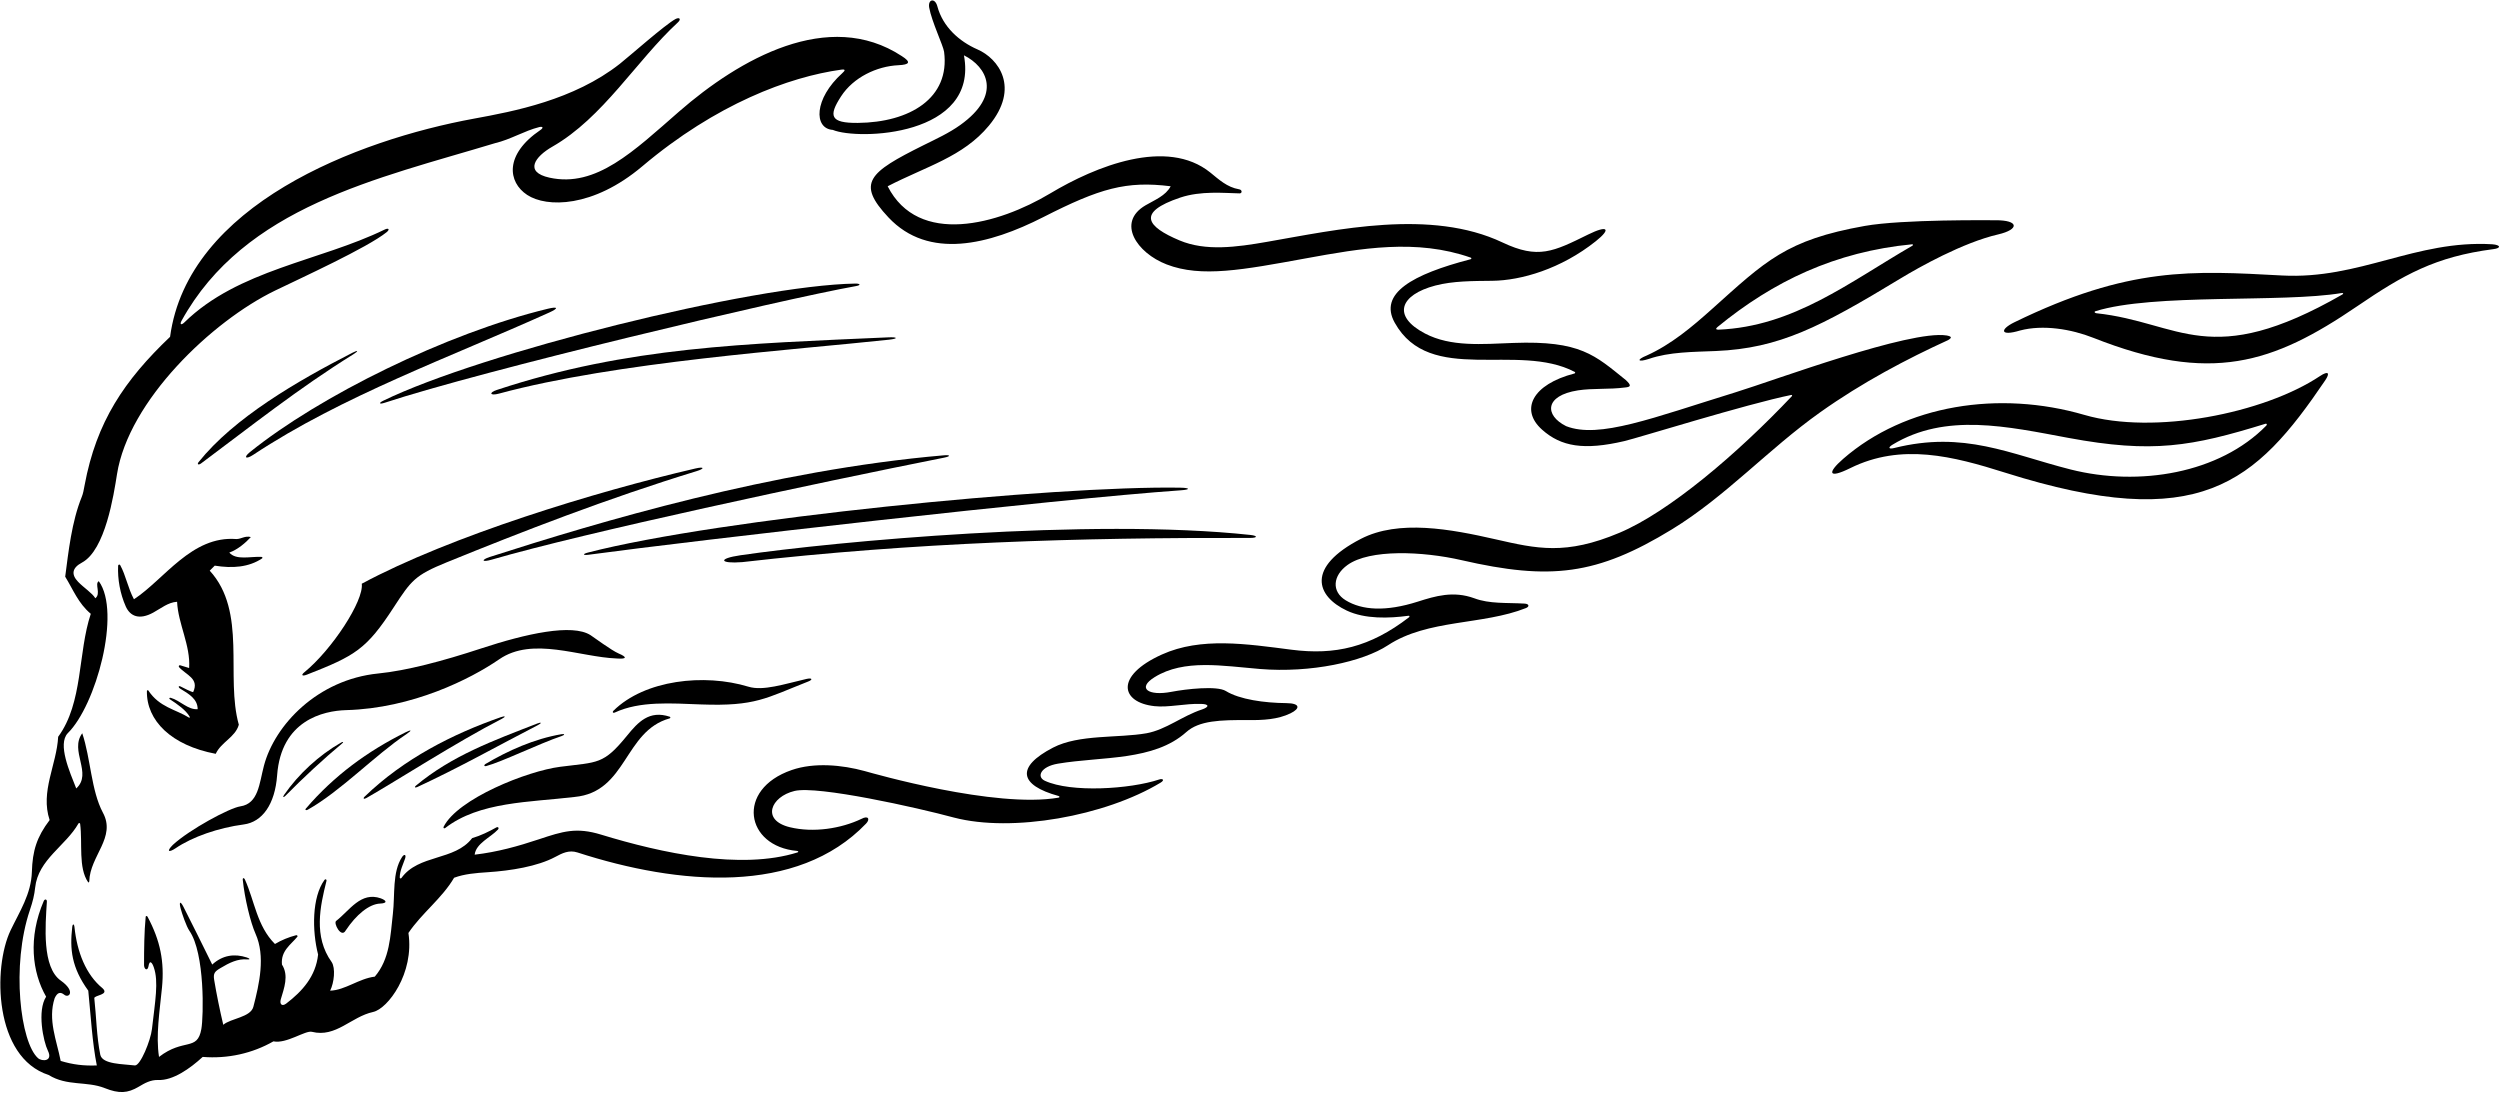 <?xml version="1.0" encoding="UTF-8"?>
<svg xmlns="http://www.w3.org/2000/svg" xmlns:xlink="http://www.w3.org/1999/xlink" width="553pt" height="242pt" viewBox="0 0 553 242" version="1.1">
<g id="surface1">
<path style=" stroke:none;fill-rule:nonzero;fill:rgb(0%,0%,0%);fill-opacity:1;" d="M 551.27 54.031 C 534.312 53.039 521.938 61.859 504.797 60.938 C 484.961 59.875 470.977 58.914 445.598 71.277 C 442.316 72.875 442.363 74.461 446.84 73.105 C 451.918 71.766 458.145 72.789 463.047 74.727 C 489.027 84.988 502.754 80.453 521.402 67.746 C 531.656 60.758 538.73 56.777 551.484 55.117 C 553.281 54.91 553.211 54.176 551.27 54.031 Z M 518.148 65.133 C 488.645 82.062 482.312 71.277 463.723 69.289 C 463.328 69.246 463.18 68.945 463.52 68.84 C 476.309 64.828 504.891 67.027 517.965 64.82 C 518.332 64.758 518.438 64.969 518.148 65.133 "/>
<path style=" stroke:none;fill-rule:nonzero;fill:rgb(0%,0%,0%);fill-opacity:1;" d="M 513.141 83.211 C 500.746 91.457 476.453 96.262 461.066 91.777 C 442.227 86.289 421.48 89.504 407.699 101.508 C 404.141 104.609 404.383 105.977 409.285 103.547 C 420.605 97.949 432.035 100.922 443.531 104.551 C 486.574 118.141 498.898 106.914 514.34 84.129 C 515.41 82.547 515.102 81.906 513.141 83.211 Z M 501.316 94.133 C 490.926 104.746 473.133 107.68 457.984 103.84 C 444.539 100.43 434.492 95.23 419 99.102 C 417.773 99.41 417.574 99.004 418.613 98.371 C 430.387 91.23 444.062 94.363 457.555 96.867 C 476.137 100.316 484.797 98.781 501.141 93.73 C 501.402 93.648 501.527 93.918 501.316 94.133 "/>
<path style=" stroke:none;fill-rule:nonzero;fill:rgb(0%,0%,0%);fill-opacity:1;" d="M 364.734 79.391 C 369.277 77.82 374.535 77.859 379.566 77.645 C 393.574 77.051 402.68 72.34 420.422 61.582 C 424.406 59.164 434.195 53.652 441.996 51.852 C 446.676 50.77 446.719 48.668 441.312 48.719 C 440.5 48.727 420.91 48.477 412.473 49.977 C 395.105 53.07 390.578 57.699 378.723 68.328 C 374.238 72.352 369.66 76.191 364.258 78.637 C 361.852 79.609 362.297 80.191 364.734 79.391 Z M 379.906 72.34 C 392.293 62.184 405.965 55.684 422.93 54.039 C 423.18 54.016 423.238 54.223 423.016 54.352 C 409.02 62.449 396.691 72.246 380.129 72.922 C 379.57 72.941 379.445 72.719 379.906 72.34 "/>
<path style=" stroke:none;fill-rule:nonzero;fill:rgb(0%,0%,0%);fill-opacity:1;" d="M 430.586 74.203 C 422.484 72.949 392.719 84.055 383.809 86.805 C 365.578 92.43 353.707 97.125 346.422 94.262 C 341.633 91.867 341.621 87.504 349.051 86.348 C 352.305 85.844 355.996 86.176 359.453 85.711 C 360.84 85.605 360.84 85.188 359.609 84.051 C 352.805 78.594 349.648 75.305 334.754 75.859 C 327.84 76.117 320.934 76.77 315.211 73.77 C 307.859 69.914 309.656 65.227 317.488 63.164 C 321.402 62.137 325.84 62.16 330.105 62.113 C 336.477 62.039 345.281 59.5 352.992 53.355 C 356.484 50.574 355.617 49.75 351.324 51.863 C 343.566 55.688 340.258 57.375 332.352 53.633 C 316.484 46.117 295.734 50.805 280.238 53.5 C 273.504 54.672 266.699 55.617 260.895 53.172 C 253.719 50.148 251.273 47 261.078 43.703 C 265.645 42.172 270.758 42.711 274.191 42.777 C 274.809 42.789 274.812 41.961 274.066 41.867 C 271.426 41.414 269.637 39.715 267.723 38.168 C 258.102 30.387 242.336 36.781 232.316 42.781 C 220.777 49.688 203.145 54.539 196.352 41.203 C 204.902 36.785 213.027 34.699 218.742 27.801 C 225.738 19.359 220.812 12.934 216.238 10.941 C 212.164 9.164 208.547 5.926 207.336 1.379 C 206.824 -0.539 205.207 -0.188 205.539 1.691 C 206.082 4.738 208.652 10.117 208.832 11.453 C 210.191 21.707 201.246 27.078 189.758 27.188 C 183.609 27.246 183.23 25.645 186.043 21.312 C 188.773 17.105 193.941 14.652 198.711 14.426 C 201.266 14.309 201.555 13.73 199.477 12.41 C 183.289 1.785 163.57 13.039 150.199 24.688 C 140.191 33.406 131.898 41.566 121.555 39.301 C 115.855 38.051 118.34 34.637 122.18 32.445 C 133.395 26.043 140.773 13.414 149.922 4.98 C 150.738 4.242 150.34 3.742 149.426 4.207 C 147.105 5.453 139.145 12.516 137.113 14.113 C 126.914 22.137 113.59 24.641 104.914 26.23 C 78.918 30.988 41.535 45.375 37.621 74.504 C 27.523 84.117 21.32 93.297 18.719 107.312 C 18.527 108.352 18.391 109.16 18.09 109.898 C 15.852 115.391 15.141 122.094 14.422 127.562 C 16.195 130.449 17.305 133.445 20.082 135.777 C 17.195 144.434 18.418 155.422 12.867 162.973 C 12.535 169.188 8.871 175.07 10.98 181.398 C 8.137 185.141 7.191 188.164 7.051 192.859 C 6.898 197.77 4.32 201.656 2.348 205.781 C -1.609 214.051 -1.316 233.898 10.758 237.785 C 14.836 240.312 19.172 239.098 23.164 240.688 C 26.336 241.949 28.219 241.848 30.707 240.371 C 31.992 239.605 33.301 238.848 34.957 238.895 C 38.242 239.062 42.059 236.344 44.836 233.789 C 50.387 234.234 55.824 233.012 60.484 230.348 C 63.359 230.945 67.543 227.871 68.996 228.238 C 74.324 229.578 77.641 224.91 82.555 223.84 C 85.762 223.141 91.68 215.309 90.344 206.371 C 93.344 201.934 97.781 198.715 100.445 194.16 C 102.711 193.312 105.273 193.105 107.898 192.934 C 112.938 192.605 118.875 191.668 122.82 189.555 C 124.363 188.727 125.848 187.953 127.754 188.57 C 150.117 195.812 176.328 198.086 191.578 182.176 C 192.477 181.254 192.133 180.285 190.527 181.145 C 186.047 183.285 179.949 184.242 174.742 182.988 C 168.309 181.441 170.48 176.223 175.746 174.961 C 180.852 173.73 202.871 178.637 211.004 180.844 C 223.871 184.211 244.434 180.543 256.727 173.121 C 257.68 172.547 257.211 172.156 256.414 172.422 C 249.953 174.578 236.871 175.379 231.121 172.707 C 229.23 171.828 230.184 169.566 234.02 168.922 C 243.855 167.277 255.207 168.379 262.41 161.934 C 265.254 159.391 269.887 159.238 276.133 159.285 C 279.395 159.312 282.629 159.156 285.445 157.793 C 287.633 156.734 287.652 155.559 284.543 155.531 C 279.68 155.488 274.191 154.727 271.16 152.855 C 269.195 151.641 262.398 152.402 259.082 153.039 C 254.047 154.004 251.402 152.254 255.414 149.777 C 261.953 145.738 270.422 147.305 278.703 147.98 C 289.957 148.902 301.449 146.387 307.02 142.727 C 315.82 136.941 327.984 138.305 337.551 134.5 C 338.387 134.152 338.219 133.574 337.246 133.516 C 333.266 133.285 329.48 133.609 326.109 132.336 C 321.48 130.652 317.523 131.836 313.602 133.086 C 306.508 135.348 301.262 134.988 297.66 132.781 C 294.496 130.844 294.801 127.32 298.074 124.969 C 302.984 121.441 314.637 121.922 323.305 123.91 C 342.941 128.418 353.219 127.246 369.848 117.086 C 381.723 109.824 391.098 99.395 402.598 91.219 C 411.945 84.57 421.887 79.359 430.926 75.23 C 431.75 74.73 431.809 74.434 430.586 74.203 Z M 396.367 87.629 C 384.27 100.422 369.172 113.23 358.234 117.848 C 346.297 122.883 339.926 121.371 330.805 119.293 C 320.891 117.031 309.395 114.879 301.039 119.188 C 288.832 125.484 291.145 131.875 297.914 135.066 C 301.945 136.965 307.23 136.793 311.574 136.203 C 311.797 136.172 311.855 136.402 311.668 136.547 C 303.039 143.188 295.309 144.949 285.691 143.719 C 275.762 142.445 265.668 140.867 257.012 144.777 C 246.508 149.52 247.902 155.398 255.383 156.203 C 258.48 156.539 262.223 155.586 265.656 155.703 C 267.598 155.742 267.434 156.418 265.891 156.93 C 261.465 158.391 257.957 161.391 253.625 162.195 C 247.383 163.301 238.68 162.391 232.938 165.371 C 224.648 169.672 225.434 173.676 234.156 176.074 C 234.422 176.148 234.426 176.395 234.152 176.441 C 220.137 178.863 193.074 171.059 191.273 170.562 C 186.262 169.184 180.109 168.609 175.129 170.328 C 162.656 174.637 164.902 187.219 176.301 188.223 C 176.613 188.25 176.695 188.465 176.41 188.555 C 163.895 192.492 146.352 188.715 132.957 184.617 C 127.5 182.949 124.551 183.871 119.207 185.652 C 114.586 187.191 110.012 188.465 104.996 189.055 C 105.273 186.57 108.531 185.23 110.137 183.512 C 110.469 183.16 110.176 182.812 109.785 183.031 C 108.234 183.906 106.301 184.859 104.441 185.395 C 100.562 190.457 92.602 188.93 88.789 194.223 C 88.676 194.383 88.418 194.309 88.422 194.105 C 88.434 192.586 89.207 191.105 89.602 189.926 C 89.918 188.977 89.398 188.859 88.93 189.582 C 86.734 192.949 87.402 197.863 86.902 202.156 C 86.348 207.039 86.238 212.145 82.906 216.031 C 79.355 216.473 76.359 219.027 73.027 219.137 C 73.918 217.359 74.25 214.156 73.363 212.809 C 69.305 207.16 70.816 200.461 72.211 194.879 C 72.297 194.523 71.98 194.363 71.758 194.668 C 69.008 198.457 69.004 205.844 70.363 211.145 C 69.852 215.957 66.887 219.258 63.293 222.004 C 62.371 222.688 61.816 222.133 62.105 221.07 C 62.848 218.559 63.926 215.793 62.371 213.363 C 62.066 210.316 64.367 208.945 65.781 207.199 C 65.91 207.039 65.707 206.812 65.488 206.871 C 63.844 207.309 62.289 207.934 60.82 208.812 C 56.809 204.805 56.324 199.273 54.156 194.512 C 53.984 194.129 53.656 194.176 53.699 194.594 C 54.105 198.672 55.41 204.062 56.523 206.543 C 58.754 211.531 57.355 217.656 56.047 222.688 C 55.449 225.047 51.051 225.242 49.387 226.684 C 48.605 223.371 47.91 219.969 47.379 216.785 C 47.129 215.293 47.5 214.902 48.727 214.164 C 50.746 212.949 52.605 212.035 54.672 212.223 C 55.363 212.285 55.34 212.039 54.594 211.793 C 51.887 210.895 49.211 211.273 46.945 213.363 C 45.473 210.332 41.988 203.371 40.578 200.586 C 39.883 199.215 39.531 199.43 40 201.109 C 40.234 202 41.211 204.906 41.895 205.891 C 45.344 210.879 45.035 224.836 44.539 227.621 C 43.652 232.617 40.656 229.562 35.176 233.789 C 34.434 229.043 35.328 223.668 35.832 218.457 C 36.387 212.738 35.477 208.082 32.633 202.773 C 32.52 202.57 32.246 202.57 32.227 202.781 C 31.898 206.188 31.863 209.996 31.863 213.531 C 31.93 214.504 32.625 214.781 32.828 213.82 C 33.078 212.168 33.672 212.93 34.023 213.988 C 35.121 217.141 34.316 221.473 33.613 227.617 C 33.324 230.156 31.055 235.734 29.848 235.676 C 27.184 235.344 22.703 235.453 22.191 233.344 C 21.363 229.352 21.301 224.688 20.859 220.801 C 20.832 220.121 24.289 220.082 22.68 218.598 C 18.988 215.586 17.047 210.566 16.473 205.082 C 16.391 204.301 16.066 204.293 15.98 205.051 C 15.406 209.969 15.836 214.027 19.527 219.137 C 20.082 224.688 20.414 230.68 21.414 235.676 C 18.527 235.789 16.105 235.492 13.422 234.676 C 12.535 230.125 10.535 225.574 12.09 220.801 C 12.668 219.566 13.305 219.312 14.199 220.023 C 15.211 220.887 16.836 219.332 13.477 216.93 C 9.246 213.992 10.039 204.727 10.367 199.449 C 10.402 198.875 9.891 198.805 9.672 199.316 C 6.199 207.375 7.094 215.059 10.203 220.469 C 8.18 223.582 9.578 230.352 10.594 232.422 C 11.77 234.82 9.277 234.832 8.414 234.066 C 4.508 230.609 2.445 213.625 6.613 201.301 C 7.27 199.348 7.602 197.965 7.777 196.32 C 8.441 190.129 14.562 187.078 17.348 182.164 C 17.449 181.984 17.707 182.031 17.73 182.242 C 18.285 186.551 17.277 191.93 19.5 195.156 C 19.578 195.273 19.742 195.121 19.746 194.938 C 19.902 189.289 25.758 185.227 22.746 179.73 C 20.148 174.816 20.082 167.855 18.195 162.195 C 15.309 166.078 20.527 171.074 16.863 174.406 C 15.418 170.742 12.703 164.629 14.977 162.195 C 21.223 156.074 26.859 135.457 21.855 128.562 C 20.859 129.117 22.414 131.336 21.082 132.336 C 20.414 131.188 18.531 130.004 17.277 128.699 C 15.711 127.07 15.934 125.613 18.121 124.449 C 23.305 121.691 25.16 109.445 25.883 104.879 C 28.441 88.695 46.832 71.055 60.871 64.266 C 66.645 61.473 81.277 54.777 85.516 51.367 C 86.32 50.711 85.938 50.355 85.074 50.785 C 70.754 57.758 52.715 59.648 40.801 71.301 C 40.086 72 39.707 71.773 40.16 70.953 C 54.098 45.672 83.543 39.523 109.547 31.656 C 112.918 30.863 116.035 28.922 119.262 28.117 C 120.09 27.914 120.277 28.258 119.539 28.758 C 111.52 34.199 112.332 40.297 116.609 43.113 C 120.902 45.941 131.16 45.996 142.066 36.793 C 158.434 22.977 174.57 17 186.074 15.41 C 187.098 15.27 186.965 15.598 186.312 16.184 C 180.035 21.832 179.961 28.441 184.211 28.734 C 189.789 31.051 216.566 30.215 213.223 12.234 C 218.312 14.777 221.762 20.965 212.422 27.645 C 209.91 29.445 207.062 30.738 204.266 32.129 C 192.121 38.172 189.383 40.484 196.531 48.098 C 205.414 57.551 218.805 54.125 230.773 48.027 C 243.32 41.637 249.137 39.977 258.953 41.203 C 257.852 43.301 255.41 44.234 253.402 45.41 C 246.91 49.199 251.449 55.938 258.062 58.492 C 265.73 61.461 275.012 59.676 288.824 57.156 C 301.094 54.914 313.305 52.77 325.328 56.988 C 325.516 57.055 325.512 57.285 325.328 57.332 C 312.402 60.695 304.895 64.906 308.52 71.395 C 316.312 85.344 335.652 75.609 348.352 82.277 C 348.484 82.348 348.438 82.574 348.277 82.613 C 338.977 85.02 336.129 90.613 341.121 95.055 C 345.32 98.797 350.371 99.66 359.305 97.57 C 362.402 96.848 386.258 89.402 396.227 87.363 C 396.391 87.332 396.48 87.508 396.367 87.629 "/>
<path style=" stroke:none;fill-rule:nonzero;fill:rgb(0%,0%,0%);fill-opacity:1;" d="M 276.609 118.332 C 241.137 114.5 184.598 119.797 163.805 122.82 C 158.625 123.574 159.234 124.73 164.16 124.344 C 202.184 120 238.551 118.891 276.445 118.992 C 278.266 118.996 278.203 118.504 276.609 118.332 "/>
<path style=" stroke:none;fill-rule:nonzero;fill:rgb(0%,0%,0%);fill-opacity:1;" d="M 130.242 122.703 C 154.035 119.488 233.562 110.383 261.219 108.453 C 263.391 108.301 263.266 107.91 261.074 107.875 C 233.418 107.402 159.047 114.719 130.027 122.234 C 128.785 122.559 128.934 122.879 130.242 122.703 "/>
<path style=" stroke:none;fill-rule:nonzero;fill:rgb(0%,0%,0%);fill-opacity:1;" d="M 108.742 123.801 C 129.203 117.84 180.711 106.82 208.828 101.234 C 210.363 100.93 210.254 100.586 208.766 100.715 C 170.848 103.988 132.559 115.422 108.379 123.188 C 106.391 123.828 106.527 124.445 108.742 123.801 "/>
<path style=" stroke:none;fill-rule:nonzero;fill:rgb(0%,0%,0%);fill-opacity:1;" d="M 110.348 87.074 C 136.52 80 175.711 77.406 196.637 75.141 C 198.746 74.91 198.605 74.523 196.488 74.621 C 164.918 76.035 138.879 76.676 109.895 86.258 C 108.051 86.867 108.402 87.602 110.348 87.074 "/>
<path style=" stroke:none;fill-rule:nonzero;fill:rgb(0%,0%,0%);fill-opacity:1;" d="M 85.078 89.094 C 106.848 81.934 172.703 66.25 189.348 63.281 C 190.539 63.07 190.262 62.711 189.203 62.727 C 166.27 63.098 106.395 78.082 84.758 88.648 C 83.684 89.172 83.914 89.48 85.078 89.094 "/>
<path style=" stroke:none;fill-rule:nonzero;fill:rgb(0%,0%,0%);fill-opacity:1;" d="M 178.395 150.18 C 173.395 151.336 168.812 152.887 165.555 151.898 C 155.785 148.926 142.617 150.383 135.707 157.203 C 135.383 157.523 135.609 157.793 135.992 157.613 C 141.578 155.023 148.43 155.582 155.141 155.824 C 167.16 156.258 169.387 154.438 178.797 150.742 C 179.852 150.328 179.66 149.891 178.395 150.18 "/>
<path style=" stroke:none;fill-rule:nonzero;fill:rgb(0%,0%,0%);fill-opacity:1;" d="M 67.336 148.691 C 66.469 149.402 66.922 149.609 67.875 149.238 C 78.57 145.051 81.047 143.645 87.094 134.336 C 90.969 128.379 91.812 127.234 98.785 124.395 C 115.422 117.625 134.324 110.266 154.105 104.211 C 155.906 103.66 155.824 103.164 153.824 103.629 C 131.652 108.77 99.641 118.578 80.023 129.117 C 80.516 132.898 73.426 143.719 67.336 148.691 "/>
<path style=" stroke:none;fill-rule:nonzero;fill:rgb(0%,0%,0%);fill-opacity:1;" d="M 148.148 158.539 C 143.598 157.023 141.125 159.754 138.688 162.742 C 133.449 169.168 132.297 168.543 123.922 169.613 C 116.602 170.547 101.242 176.688 98.133 182.875 C 97.988 183.16 98.246 183.34 98.484 183.156 C 106.035 177.301 117.188 177.473 127.086 176.289 C 138.734 175.203 137.996 161.723 148.125 158.906 C 148.324 158.852 148.34 158.602 148.148 158.539 "/>
<path style=" stroke:none;fill-rule:nonzero;fill:rgb(0%,0%,0%);fill-opacity:1;" d="M 76.605 157.078 C 91.191 156.684 104.09 150.203 110.43 145.836 C 117.82 140.738 128.188 145.344 136.41 145.656 C 138.629 145.82 138.812 145.383 136.836 144.547 C 135.293 143.891 131.387 140.992 130.637 140.504 C 126.59 137.883 116.297 140.191 106.48 143.422 C 97.816 146.273 89.883 148.355 83.688 148.973 C 70.238 150.312 60.773 160.363 58.391 169.348 C 57.348 173.27 57.191 177.773 53.16 178.367 C 50.742 178.723 41.883 183.516 38.238 186.883 C 36.691 188.43 37.41 188.602 38.848 187.629 C 42.566 185.105 48.305 183.109 53.922 182.367 C 58.008 181.828 60.828 177.938 61.301 171.488 C 62.191 159.363 71.473 157.215 76.605 157.078 "/>
<path style=" stroke:none;fill-rule:nonzero;fill:rgb(0%,0%,0%);fill-opacity:1;" d="M 56.016 100.605 C 75.707 87.574 99.543 79.047 121.535 69.113 C 123.59 68.188 123.441 67.754 121.223 68.285 C 98.703 73.723 70.625 87.633 55.285 100.004 C 53.785 101.211 54.375 101.691 56.016 100.605 "/>
<path style=" stroke:none;fill-rule:nonzero;fill:rgb(0%,0%,0%);fill-opacity:1;" d="M 124.211 162.402 C 118.199 163.418 112.363 166.047 107.375 169 C 107.02 169.211 107.035 169.59 107.574 169.445 C 111.027 168.52 119.18 164.527 124.262 162.801 C 125.023 162.543 124.91 162.285 124.211 162.402 "/>
<path style=" stroke:none;fill-rule:nonzero;fill:rgb(0%,0%,0%);fill-opacity:1;" d="M 118.848 160.039 C 109.219 163.785 99.945 167.148 91.977 173.809 C 91.613 174.109 91.82 174.316 92.277 174.105 C 101.539 169.816 110.098 164.984 118.969 160.402 C 119.895 159.922 119.812 159.664 118.848 160.039 "/>
<path style=" stroke:none;fill-rule:nonzero;fill:rgb(0%,0%,0%);fill-opacity:1;" d="M 110.801 158.633 C 100.172 162.34 89.332 167.824 80.648 176.223 C 80.25 176.609 80.457 176.859 81.035 176.531 C 87.676 172.742 101.211 164.02 110.988 159.012 C 111.953 158.516 111.793 158.289 110.801 158.633 "/>
<path style=" stroke:none;fill-rule:nonzero;fill:rgb(0%,0%,0%);fill-opacity:1;" d="M 89.664 162.008 C 81.328 166.16 73.941 171.527 67.66 178.855 C 67.414 179.145 67.688 179.328 68.07 179.113 C 75.461 174.938 82.762 167.184 89.945 162.355 C 91.23 161.492 91.012 161.336 89.664 162.008 "/>
<path style=" stroke:none;fill-rule:nonzero;fill:rgb(0%,0%,0%);fill-opacity:1;" d="M 84.238 198.715 C 79.801 197.16 77.355 201.379 74.359 203.707 C 73.695 204.164 75.5 207.637 76.469 205.816 C 78.809 202.309 81.648 199.965 84.102 199.867 C 85.652 199.805 85.629 199.238 84.238 198.715 "/>
<path style=" stroke:none;fill-rule:nonzero;fill:rgb(0%,0%,0%);fill-opacity:1;" d="M 44.496 102.496 C 55.516 94.281 66.062 85.879 78.164 78.367 C 79.359 77.625 79.262 77.363 77.961 78.027 C 65.648 84.336 51.766 92.426 43.941 102.203 C 43.52 102.734 43.906 102.934 44.496 102.496 "/>
<path style=" stroke:none;fill-rule:nonzero;fill:rgb(0%,0%,0%);fill-opacity:1;" d="M 75.457 164.254 C 70.609 167.012 66.043 171.191 62.836 175.836 C 62.48 176.352 62.699 176.484 63.16 176.012 C 66.965 172.133 71.691 167.766 75.68 164.449 C 76.059 164.133 75.902 163.996 75.457 164.254 "/>
<path style=" stroke:none;fill-rule:nonzero;fill:rgb(0%,0%,0%);fill-opacity:1;" d="M 52.828 160.309 C 49.828 149.652 54.715 135.332 46.391 126.23 C 46.723 125.898 47.164 125.453 47.5 125.121 C 51.422 125.758 55.043 125.48 57.973 123.52 C 58.109 123.426 58.047 123.195 57.879 123.188 C 55.391 123.043 52.277 124 50.719 122.234 C 52.605 121.566 54.379 120.016 55.492 118.793 C 54.16 118.461 53.383 119.238 52.273 119.238 C 42.395 118.461 36.398 128.117 29.629 132.559 C 28.316 130.137 27.832 127.262 26.59 125.008 C 26.465 124.781 26.145 124.875 26.129 125.145 C 25.992 128.094 26.566 131.32 27.816 134.137 C 28.801 136.352 30.836 137.18 33.887 135.512 C 35.617 134.57 37.18 133.234 39.172 133.113 C 39.395 137.996 42.172 142.77 41.836 147.766 C 41.273 147.602 40.512 147.348 39.855 147.16 C 39.605 147.09 39.449 147.391 39.609 147.574 C 41.172 149.336 44.133 150.078 42.727 153.094 C 42.395 153.094 40.566 152.188 39.973 151.867 C 39.465 151.594 39.344 152.012 39.902 152.355 C 41.727 153.465 43.723 154.605 43.723 156.867 C 41.59 157.059 39.875 154.961 37.77 154.355 C 37.469 154.273 37.328 154.516 37.586 154.684 C 39.211 155.742 41.113 157.062 41.957 158.539 C 42.039 158.684 41.934 158.82 41.816 158.742 C 38.852 156.895 35.25 156.457 32.805 152.727 C 32.73 152.617 32.5 152.691 32.496 152.84 C 32.363 159.391 37.906 164.895 47.719 166.746 C 48.926 164.137 52.051 163.082 52.828 160.309 "/>
</g>
</svg>
